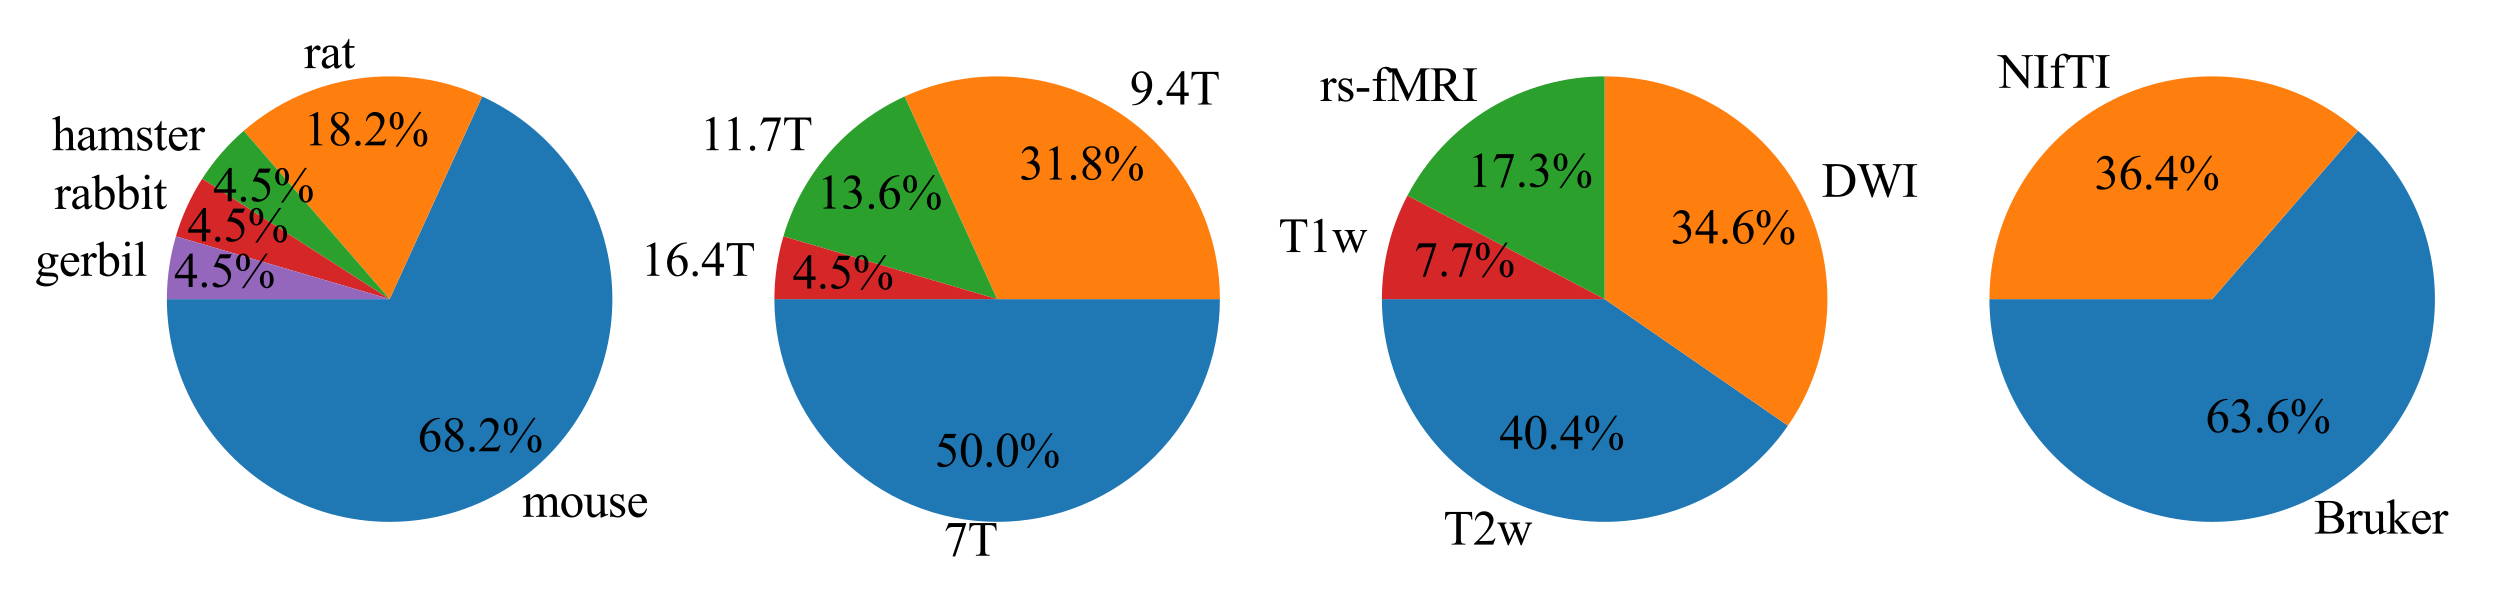 <?xml version="1.0" encoding="utf-8" standalone="no"?>
<!DOCTYPE svg PUBLIC "-//W3C//DTD SVG 1.1//EN"
  "http://www.w3.org/Graphics/SVG/1.1/DTD/svg11.dtd">
<svg xmlns:xlink="http://www.w3.org/1999/xlink" width="518.833pt" height="124.67pt" viewBox="0 0 518.833 124.67" xmlns="http://www.w3.org/2000/svg" version="1.1">
 <defs>
  <style type="text/css">*{stroke-linejoin: round; stroke-linecap: butt}</style>
 </defs>
 <g id="figure_1">
  <g id="patch_1">
   <path d="M 0 124.67 
L 518.833 124.67 
L 518.833 0 
L 0 0 
z
" style="fill: #ffffff"/>
  </g>
  <g id="axes_1">
   <g id="patch_2">
    <path d="M 34.63 62.076 
C 34.63 70.377 36.866 78.527 41.102 85.666 
C 45.337 92.804 51.419 98.672 58.704 102.651 
C 65.99 106.629 74.214 108.572 82.51 108.276 
C 90.805 107.98 98.87 105.455 105.853 100.967 
C 112.836 96.479 118.484 90.192 122.199 82.769 
C 125.915 75.346 127.563 67.058 126.971 58.778 
C 126.379 50.498 123.568 42.529 118.833 35.71 
C 114.099 28.892 107.615 23.473 100.064 20.024 
L 80.86 62.076 
z
" style="fill: #1f77b4"/>
   </g>
   <g id="patch_3">
    <path d="M 100.064 20.024 
C 92.003 16.343 83.052 15.056 74.281 16.317 
C 65.509 17.578 57.283 21.335 50.586 27.138 
L 80.86 62.076 
z
" style="fill: #ff7f0e"/>
   </g>
   <g id="patch_4">
    <path d="M 50.586 27.138 
C 48.922 28.58 47.364 30.139 45.922 31.802 
C 44.48 33.466 43.159 35.231 41.969 37.083 
L 80.86 62.076 
z
" style="fill: #2ca02c"/>
   </g>
   <g id="patch_5">
    <path d="M 41.969 37.083 
C 40.779 38.935 39.723 40.869 38.808 42.872 
C 37.893 44.874 37.123 46.94 36.503 49.052 
L 80.86 62.076 
z
" style="fill: #d62728"/>
   </g>
   <g id="patch_6">
    <path d="M 36.503 49.052 
C 35.883 51.164 35.414 53.318 35.101 55.497 
C 34.788 57.676 34.63 59.875 34.63 62.076 
L 80.86 62.076 
z
" style="fill: #9467bd"/>
   </g>
   <g id="text_1">
    <!-- mouse -->
    <g transform="translate(108.353 107.258) scale(0.1 -0.1)">
     <defs>
      <path id="TimesNewRomanPSMT-6d" d="M 1050 2338 
Q 1363 2650 1419 2697 
Q 1559 2816 1721 2881 
Q 1884 2947 2044 2947 
Q 2313 2947 2506 2790 
Q 2700 2634 2766 2338 
Q 3088 2713 3309 2830 
Q 3531 2947 3766 2947 
Q 3994 2947 4170 2830 
Q 4347 2713 4450 2447 
Q 4519 2266 4519 1878 
L 4519 647 
Q 4519 378 4559 278 
Q 4591 209 4675 161 
Q 4759 113 4950 113 
L 4950 0 
L 3538 0 
L 3538 113 
L 3597 113 
Q 3781 113 3884 184 
Q 3956 234 3988 344 
Q 4000 397 4000 647 
L 4000 1878 
Q 4000 2228 3916 2372 
Q 3794 2572 3525 2572 
Q 3359 2572 3192 2489 
Q 3025 2406 2788 2181 
L 2781 2147 
L 2788 2013 
L 2788 647 
Q 2788 353 2820 281 
Q 2853 209 2943 161 
Q 3034 113 3253 113 
L 3253 0 
L 1806 0 
L 1806 113 
Q 2044 113 2133 169 
Q 2222 225 2256 338 
Q 2272 391 2272 647 
L 2272 1878 
Q 2272 2228 2169 2381 
Q 2031 2581 1784 2581 
Q 1616 2581 1450 2491 
Q 1191 2353 1050 2181 
L 1050 647 
Q 1050 366 1089 281 
Q 1128 197 1204 155 
Q 1281 113 1516 113 
L 1516 0 
L 100 0 
L 100 113 
Q 297 113 375 155 
Q 453 197 493 289 
Q 534 381 534 647 
L 534 1741 
Q 534 2213 506 2350 
Q 484 2453 437 2492 
Q 391 2531 309 2531 
Q 222 2531 100 2484 
L 53 2597 
L 916 2947 
L 1050 2947 
L 1050 2338 
z
" transform="scale(0.016)"/>
      <path id="TimesNewRomanPSMT-6f" d="M 1600 2947 
Q 2250 2947 2644 2453 
Q 2978 2031 2978 1484 
Q 2978 1100 2793 706 
Q 2609 313 2286 112 
Q 1963 -88 1566 -88 
Q 919 -88 538 428 
Q 216 863 216 1403 
Q 216 1797 411 2186 
Q 606 2575 925 2761 
Q 1244 2947 1600 2947 
z
M 1503 2744 
Q 1338 2744 1170 2645 
Q 1003 2547 900 2300 
Q 797 2053 797 1666 
Q 797 1041 1045 587 
Q 1294 134 1700 134 
Q 2003 134 2200 384 
Q 2397 634 2397 1244 
Q 2397 2006 2069 2444 
Q 1847 2744 1503 2744 
z
" transform="scale(0.016)"/>
      <path id="TimesNewRomanPSMT-75" d="M 2709 2863 
L 2709 1128 
Q 2709 631 2732 520 
Q 2756 409 2807 365 
Q 2859 322 2928 322 
Q 3025 322 3147 375 
L 3191 266 
L 2334 -88 
L 2194 -88 
L 2194 519 
Q 1825 119 1631 15 
Q 1438 -88 1222 -88 
Q 981 -88 804 51 
Q 628 191 559 409 
Q 491 628 491 1028 
L 491 2306 
Q 491 2509 447 2587 
Q 403 2666 317 2708 
Q 231 2750 6 2747 
L 6 2863 
L 1009 2863 
L 1009 947 
Q 1009 547 1148 422 
Q 1288 297 1484 297 
Q 1619 297 1789 381 
Q 1959 466 2194 703 
L 2194 2325 
Q 2194 2569 2105 2655 
Q 2016 2741 1734 2747 
L 1734 2863 
L 2709 2863 
z
" transform="scale(0.016)"/>
      <path id="TimesNewRomanPSMT-73" d="M 2050 2947 
L 2050 1972 
L 1947 1972 
Q 1828 2431 1642 2597 
Q 1456 2763 1169 2763 
Q 950 2763 815 2647 
Q 681 2531 681 2391 
Q 681 2216 781 2091 
Q 878 1963 1175 1819 
L 1631 1597 
Q 2266 1288 2266 781 
Q 2266 391 1970 151 
Q 1675 -88 1309 -88 
Q 1047 -88 709 6 
Q 606 38 541 38 
Q 469 38 428 -44 
L 325 -44 
L 325 978 
L 428 978 
Q 516 541 762 319 
Q 1009 97 1316 97 
Q 1531 97 1667 223 
Q 1803 350 1803 528 
Q 1803 744 1651 891 
Q 1500 1038 1047 1263 
Q 594 1488 453 1669 
Q 313 1847 313 2119 
Q 313 2472 555 2709 
Q 797 2947 1181 2947 
Q 1350 2947 1591 2875 
Q 1750 2828 1803 2828 
Q 1853 2828 1881 2850 
Q 1909 2872 1947 2947 
L 2050 2947 
z
" transform="scale(0.016)"/>
      <path id="TimesNewRomanPSMT-65" d="M 681 1784 
Q 678 1147 991 784 
Q 1303 422 1725 422 
Q 2006 422 2214 576 
Q 2422 731 2563 1106 
L 2659 1044 
Q 2594 616 2278 264 
Q 1963 -88 1488 -88 
Q 972 -88 605 314 
Q 238 716 238 1394 
Q 238 2128 614 2539 
Q 991 2950 1559 2950 
Q 2041 2950 2350 2633 
Q 2659 2316 2659 1784 
L 681 1784 
z
M 681 1966 
L 2006 1966 
Q 1991 2241 1941 2353 
Q 1863 2528 1708 2628 
Q 1553 2728 1384 2728 
Q 1125 2728 920 2526 
Q 716 2325 681 1966 
z
" transform="scale(0.016)"/>
     </defs>
     <use xlink:href="#TimesNewRomanPSMT-6d"/>
     <use xlink:href="#TimesNewRomanPSMT-6f" x="77.783"/>
     <use xlink:href="#TimesNewRomanPSMT-75" x="127.783"/>
     <use xlink:href="#TimesNewRomanPSMT-73" x="177.783"/>
     <use xlink:href="#TimesNewRomanPSMT-65" x="216.699"/>
    </g>
   </g>
   <g id="text_2">
    <!-- 68.2% -->
    <g transform="translate(86.69 93.646) scale(0.1 -0.1)">
     <defs>
      <path id="TimesNewRomanPSMT-36" d="M 2869 4325 
L 2869 4209 
Q 2456 4169 2195 4045 
Q 1934 3922 1679 3669 
Q 1425 3416 1258 3105 
Q 1091 2794 978 2366 
Q 1428 2675 1881 2675 
Q 2316 2675 2634 2325 
Q 2953 1975 2953 1425 
Q 2953 894 2631 456 
Q 2244 -75 1606 -75 
Q 1172 -75 869 213 
Q 275 772 275 1663 
Q 275 2231 503 2743 
Q 731 3256 1154 3653 
Q 1578 4050 1965 4187 
Q 2353 4325 2688 4325 
L 2869 4325 
z
M 925 2138 
Q 869 1716 869 1456 
Q 869 1156 980 804 
Q 1091 453 1309 247 
Q 1469 100 1697 100 
Q 1969 100 2183 356 
Q 2397 613 2397 1088 
Q 2397 1622 2184 2012 
Q 1972 2403 1581 2403 
Q 1463 2403 1327 2353 
Q 1191 2303 925 2138 
z
" transform="scale(0.016)"/>
      <path id="TimesNewRomanPSMT-38" d="M 1228 2134 
Q 725 2547 579 2797 
Q 434 3047 434 3316 
Q 434 3728 753 4026 
Q 1072 4325 1600 4325 
Q 2113 4325 2425 4047 
Q 2738 3769 2738 3413 
Q 2738 3175 2569 2928 
Q 2400 2681 1866 2347 
Q 2416 1922 2594 1678 
Q 2831 1359 2831 1006 
Q 2831 559 2490 242 
Q 2150 -75 1597 -75 
Q 994 -75 656 303 
Q 388 606 388 966 
Q 388 1247 577 1523 
Q 766 1800 1228 2134 
z
M 1719 2469 
Q 2094 2806 2194 3001 
Q 2294 3197 2294 3444 
Q 2294 3772 2109 3958 
Q 1925 4144 1606 4144 
Q 1288 4144 1088 3959 
Q 888 3775 888 3528 
Q 888 3366 970 3203 
Q 1053 3041 1206 2894 
L 1719 2469 
z
M 1375 2016 
Q 1116 1797 991 1539 
Q 866 1281 866 981 
Q 866 578 1086 336 
Q 1306 94 1647 94 
Q 1984 94 2187 284 
Q 2391 475 2391 747 
Q 2391 972 2272 1150 
Q 2050 1481 1375 2016 
z
" transform="scale(0.016)"/>
      <path id="TimesNewRomanPSMT-2e" d="M 800 606 
Q 947 606 1047 504 
Q 1147 403 1147 259 
Q 1147 116 1045 14 
Q 944 -88 800 -88 
Q 656 -88 554 14 
Q 453 116 453 259 
Q 453 406 554 506 
Q 656 606 800 606 
z
" transform="scale(0.016)"/>
      <path id="TimesNewRomanPSMT-32" d="M 2934 816 
L 2638 0 
L 138 0 
L 138 116 
Q 1241 1122 1691 1759 
Q 2141 2397 2141 2925 
Q 2141 3328 1894 3587 
Q 1647 3847 1303 3847 
Q 991 3847 742 3664 
Q 494 3481 375 3128 
L 259 3128 
Q 338 3706 661 4015 
Q 984 4325 1469 4325 
Q 1984 4325 2329 3994 
Q 2675 3663 2675 3213 
Q 2675 2891 2525 2569 
Q 2294 2063 1775 1497 
Q 997 647 803 472 
L 1909 472 
Q 2247 472 2383 497 
Q 2519 522 2628 598 
Q 2738 675 2819 816 
L 2934 816 
z
" transform="scale(0.016)"/>
      <path id="TimesNewRomanPSMT-25" d="M 4350 4334 
L 1263 -175 
L 984 -175 
L 4072 4334 
L 4350 4334 
z
M 1138 4334 
Q 1559 4334 1792 3984 
Q 2025 3634 2025 3181 
Q 2025 2638 1762 2341 
Q 1500 2044 1131 2044 
Q 884 2044 678 2180 
Q 472 2316 348 2584 
Q 225 2853 225 3181 
Q 225 3509 350 3786 
Q 475 4063 692 4198 
Q 909 4334 1138 4334 
z
M 1128 4159 
Q 969 4159 845 3971 
Q 722 3784 722 3184 
Q 722 2750 791 2522 
Q 844 2350 956 2256 
Q 1022 2200 1119 2200 
Q 1269 2200 1375 2363 
Q 1531 2603 1531 3166 
Q 1531 3759 1378 4000 
Q 1278 4159 1128 4159 
z
M 4206 2103 
Q 4428 2103 4648 1962 
Q 4869 1822 4989 1553 
Q 5109 1284 5109 963 
Q 5109 409 4843 117 
Q 4578 -175 4216 -175 
Q 3988 -175 3773 -34 
Q 3559 106 3436 367 
Q 3313 628 3313 963 
Q 3313 1291 3436 1562 
Q 3559 1834 3773 1968 
Q 3988 2103 4206 2103 
z
M 4209 1938 
Q 4059 1938 3950 1769 
Q 3809 1550 3809 941 
Q 3809 381 3953 159 
Q 4059 0 4209 0 
Q 4353 0 4466 172 
Q 4616 400 4616 956 
Q 4616 1544 4466 1778 
Q 4363 1938 4209 1938 
z
" transform="scale(0.016)"/>
     </defs>
     <use xlink:href="#TimesNewRomanPSMT-36"/>
     <use xlink:href="#TimesNewRomanPSMT-38" x="50"/>
     <use xlink:href="#TimesNewRomanPSMT-2e" x="100"/>
     <use xlink:href="#TimesNewRomanPSMT-32" x="125"/>
     <use xlink:href="#TimesNewRomanPSMT-25" x="175"/>
    </g>
   </g>
   <g id="text_3">
    <!-- rat -->
    <g transform="translate(63.076 14.144) scale(0.1 -0.1)">
     <defs>
      <path id="TimesNewRomanPSMT-72" d="M 1038 2947 
L 1038 2303 
Q 1397 2947 1775 2947 
Q 1947 2947 2059 2842 
Q 2172 2738 2172 2600 
Q 2172 2478 2090 2393 
Q 2009 2309 1897 2309 
Q 1788 2309 1652 2417 
Q 1516 2525 1450 2525 
Q 1394 2525 1328 2463 
Q 1188 2334 1038 2041 
L 1038 669 
Q 1038 431 1097 309 
Q 1138 225 1241 169 
Q 1344 113 1538 113 
L 1538 0 
L 72 0 
L 72 113 
Q 291 113 397 181 
Q 475 231 506 341 
Q 522 394 522 644 
L 522 1753 
Q 522 2253 501 2348 
Q 481 2444 426 2487 
Q 372 2531 291 2531 
Q 194 2531 72 2484 
L 41 2597 
L 906 2947 
L 1038 2947 
z
" transform="scale(0.016)"/>
      <path id="TimesNewRomanPSMT-61" d="M 1822 413 
Q 1381 72 1269 19 
Q 1100 -59 909 -59 
Q 613 -59 420 144 
Q 228 347 228 678 
Q 228 888 322 1041 
Q 450 1253 767 1440 
Q 1084 1628 1822 1897 
L 1822 2009 
Q 1822 2438 1686 2597 
Q 1550 2756 1291 2756 
Q 1094 2756 978 2650 
Q 859 2544 859 2406 
L 866 2225 
Q 866 2081 792 2003 
Q 719 1925 600 1925 
Q 484 1925 411 2006 
Q 338 2088 338 2228 
Q 338 2497 613 2722 
Q 888 2947 1384 2947 
Q 1766 2947 2009 2819 
Q 2194 2722 2281 2516 
Q 2338 2381 2338 1966 
L 2338 994 
Q 2338 584 2353 492 
Q 2369 400 2405 369 
Q 2441 338 2488 338 
Q 2538 338 2575 359 
Q 2641 400 2828 588 
L 2828 413 
Q 2478 -56 2159 -56 
Q 2006 -56 1915 50 
Q 1825 156 1822 413 
z
M 1822 616 
L 1822 1706 
Q 1350 1519 1213 1441 
Q 966 1303 859 1153 
Q 753 1003 753 825 
Q 753 600 887 451 
Q 1022 303 1197 303 
Q 1434 303 1822 616 
z
" transform="scale(0.016)"/>
      <path id="TimesNewRomanPSMT-74" d="M 1031 3803 
L 1031 2863 
L 1700 2863 
L 1700 2644 
L 1031 2644 
L 1031 788 
Q 1031 509 1111 412 
Q 1191 316 1316 316 
Q 1419 316 1516 380 
Q 1613 444 1666 569 
L 1788 569 
Q 1678 263 1478 108 
Q 1278 -47 1066 -47 
Q 922 -47 784 33 
Q 647 113 581 261 
Q 516 409 516 719 
L 516 2644 
L 63 2644 
L 63 2747 
Q 234 2816 414 2980 
Q 594 3144 734 3369 
Q 806 3488 934 3803 
L 1031 3803 
z
" transform="scale(0.016)"/>
     </defs>
     <use xlink:href="#TimesNewRomanPSMT-72"/>
     <use xlink:href="#TimesNewRomanPSMT-61" x="33.301"/>
     <use xlink:href="#TimesNewRomanPSMT-74" x="77.686"/>
    </g>
   </g>
   <g id="text_4">
    <!-- 18.2% -->
    <g transform="translate(63.011 30.159) scale(0.1 -0.1)">
     <defs>
      <path id="TimesNewRomanPSMT-31" d="M 750 3822 
L 1781 4325 
L 1884 4325 
L 1884 747 
Q 1884 391 1914 303 
Q 1944 216 2037 169 
Q 2131 122 2419 116 
L 2419 0 
L 825 0 
L 825 116 
Q 1125 122 1212 167 
Q 1300 213 1334 289 
Q 1369 366 1369 747 
L 1369 3034 
Q 1369 3497 1338 3628 
Q 1316 3728 1258 3775 
Q 1200 3822 1119 3822 
Q 1003 3822 797 3725 
L 750 3822 
z
" transform="scale(0.016)"/>
     </defs>
     <use xlink:href="#TimesNewRomanPSMT-31"/>
     <use xlink:href="#TimesNewRomanPSMT-38" x="50"/>
     <use xlink:href="#TimesNewRomanPSMT-2e" x="100"/>
     <use xlink:href="#TimesNewRomanPSMT-32" x="125"/>
     <use xlink:href="#TimesNewRomanPSMT-25" x="175"/>
    </g>
   </g>
   <g id="text_5">
    <!-- hamster -->
    <g transform="translate(10.772 31.177) scale(0.1 -0.1)">
     <defs>
      <path id="TimesNewRomanPSMT-68" d="M 1041 4444 
L 1041 2350 
Q 1388 2731 1591 2839 
Q 1794 2947 1997 2947 
Q 2241 2947 2416 2812 
Q 2591 2678 2675 2391 
Q 2734 2191 2734 1659 
L 2734 647 
Q 2734 375 2778 275 
Q 2809 200 2884 156 
Q 2959 113 3159 113 
L 3159 0 
L 1753 0 
L 1753 113 
L 1819 113 
Q 2019 113 2097 173 
Q 2175 234 2206 353 
Q 2216 403 2216 647 
L 2216 1659 
Q 2216 2128 2167 2275 
Q 2119 2422 2012 2495 
Q 1906 2569 1756 2569 
Q 1603 2569 1437 2487 
Q 1272 2406 1041 2159 
L 1041 647 
Q 1041 353 1073 281 
Q 1106 209 1195 161 
Q 1284 113 1503 113 
L 1503 0 
L 84 0 
L 84 113 
Q 275 113 384 172 
Q 447 203 484 290 
Q 522 378 522 647 
L 522 3238 
Q 522 3728 498 3840 
Q 475 3953 426 3993 
Q 378 4034 297 4034 
Q 231 4034 84 3984 
L 41 4094 
L 897 4444 
L 1041 4444 
z
" transform="scale(0.016)"/>
     </defs>
     <use xlink:href="#TimesNewRomanPSMT-68"/>
     <use xlink:href="#TimesNewRomanPSMT-61" x="50"/>
     <use xlink:href="#TimesNewRomanPSMT-6d" x="94.385"/>
     <use xlink:href="#TimesNewRomanPSMT-73" x="172.168"/>
     <use xlink:href="#TimesNewRomanPSMT-74" x="211.084"/>
     <use xlink:href="#TimesNewRomanPSMT-65" x="238.867"/>
     <use xlink:href="#TimesNewRomanPSMT-72" x="283.252"/>
    </g>
   </g>
   <g id="text_6">
    <!-- 4.5% -->
    <g transform="translate(44.241 41.773) scale(0.1 -0.1)">
     <defs>
      <path id="TimesNewRomanPSMT-34" d="M 2978 1563 
L 2978 1119 
L 2409 1119 
L 2409 0 
L 1894 0 
L 1894 1119 
L 100 1119 
L 100 1519 
L 2066 4325 
L 2409 4325 
L 2409 1563 
L 2978 1563 
z
M 1894 1563 
L 1894 3666 
L 406 1563 
L 1894 1563 
z
" transform="scale(0.016)"/>
      <path id="TimesNewRomanPSMT-35" d="M 2778 4238 
L 2534 3706 
L 1259 3706 
L 981 3138 
Q 1809 3016 2294 2522 
Q 2709 2097 2709 1522 
Q 2709 1188 2573 903 
Q 2438 619 2231 419 
Q 2025 219 1772 97 
Q 1413 -75 1034 -75 
Q 653 -75 479 54 
Q 306 184 306 341 
Q 306 428 378 495 
Q 450 563 559 563 
Q 641 563 702 538 
Q 763 513 909 409 
Q 1144 247 1384 247 
Q 1750 247 2026 523 
Q 2303 800 2303 1197 
Q 2303 1581 2056 1914 
Q 1809 2247 1375 2428 
Q 1034 2569 447 2591 
L 1259 4238 
L 2778 4238 
z
" transform="scale(0.016)"/>
     </defs>
     <use xlink:href="#TimesNewRomanPSMT-34"/>
     <use xlink:href="#TimesNewRomanPSMT-2e" x="50"/>
     <use xlink:href="#TimesNewRomanPSMT-35" x="75"/>
     <use xlink:href="#TimesNewRomanPSMT-25" x="125"/>
    </g>
   </g>
   <g id="text_7">
    <!-- rabbit -->
    <g transform="translate(11.278 43.354) scale(0.1 -0.1)">
     <defs>
      <path id="TimesNewRomanPSMT-62" d="M 984 2369 
Q 1400 2947 1881 2947 
Q 2322 2947 2650 2570 
Q 2978 2194 2978 1541 
Q 2978 778 2472 313 
Q 2038 -88 1503 -88 
Q 1253 -88 995 3 
Q 738 94 469 275 
L 469 3241 
Q 469 3728 445 3840 
Q 422 3953 372 3993 
Q 322 4034 247 4034 
Q 159 4034 28 3984 
L -16 4094 
L 844 4444 
L 984 4444 
L 984 2369 
z
M 984 2169 
L 984 456 
Q 1144 300 1314 220 
Q 1484 141 1663 141 
Q 1947 141 2192 453 
Q 2438 766 2438 1363 
Q 2438 1913 2192 2208 
Q 1947 2503 1634 2503 
Q 1469 2503 1303 2419 
Q 1178 2356 984 2169 
z
" transform="scale(0.016)"/>
      <path id="TimesNewRomanPSMT-69" d="M 928 4444 
Q 1059 4444 1151 4351 
Q 1244 4259 1244 4128 
Q 1244 3997 1151 3903 
Q 1059 3809 928 3809 
Q 797 3809 703 3903 
Q 609 3997 609 4128 
Q 609 4259 701 4351 
Q 794 4444 928 4444 
z
M 1188 2947 
L 1188 647 
Q 1188 378 1227 289 
Q 1266 200 1342 156 
Q 1419 113 1622 113 
L 1622 0 
L 231 0 
L 231 113 
Q 441 113 512 153 
Q 584 194 626 287 
Q 669 381 669 647 
L 669 1750 
Q 669 2216 641 2353 
Q 619 2453 572 2492 
Q 525 2531 444 2531 
Q 356 2531 231 2484 
L 188 2597 
L 1050 2947 
L 1188 2947 
z
" transform="scale(0.016)"/>
     </defs>
     <use xlink:href="#TimesNewRomanPSMT-72"/>
     <use xlink:href="#TimesNewRomanPSMT-61" x="33.301"/>
     <use xlink:href="#TimesNewRomanPSMT-62" x="77.686"/>
     <use xlink:href="#TimesNewRomanPSMT-62" x="127.686"/>
     <use xlink:href="#TimesNewRomanPSMT-69" x="177.686"/>
     <use xlink:href="#TimesNewRomanPSMT-74" x="205.469"/>
    </g>
   </g>
   <g id="text_8">
    <!-- 4.5% -->
    <g transform="translate(38.906 50.075) scale(0.1 -0.1)">
     <use xlink:href="#TimesNewRomanPSMT-34"/>
     <use xlink:href="#TimesNewRomanPSMT-2e" x="50"/>
     <use xlink:href="#TimesNewRomanPSMT-35" x="75"/>
     <use xlink:href="#TimesNewRomanPSMT-25" x="125"/>
    </g>
   </g>
   <g id="text_9">
    <!-- gerbil -->
    <g transform="translate(7.2 57.232) scale(0.1 -0.1)">
     <defs>
      <path id="TimesNewRomanPSMT-67" d="M 966 1044 
Q 703 1172 562 1401 
Q 422 1631 422 1909 
Q 422 2334 742 2640 
Q 1063 2947 1563 2947 
Q 1972 2947 2272 2747 
L 2878 2747 
Q 3013 2747 3034 2739 
Q 3056 2731 3066 2713 
Q 3084 2684 3084 2613 
Q 3084 2531 3069 2500 
Q 3059 2484 3036 2475 
Q 3013 2466 2878 2466 
L 2506 2466 
Q 2681 2241 2681 1891 
Q 2681 1491 2375 1206 
Q 2069 922 1553 922 
Q 1341 922 1119 984 
Q 981 866 932 777 
Q 884 688 884 625 
Q 884 572 936 522 
Q 988 472 1138 450 
Q 1225 438 1575 428 
Q 2219 413 2409 384 
Q 2700 344 2873 169 
Q 3047 -6 3047 -263 
Q 3047 -616 2716 -925 
Q 2228 -1381 1444 -1381 
Q 841 -1381 425 -1109 
Q 191 -953 191 -784 
Q 191 -709 225 -634 
Q 278 -519 444 -313 
Q 466 -284 763 25 
Q 600 122 533 198 
Q 466 275 466 372 
Q 466 481 555 628 
Q 644 775 966 1044 
z
M 1509 2797 
Q 1278 2797 1122 2612 
Q 966 2428 966 2047 
Q 966 1553 1178 1281 
Q 1341 1075 1591 1075 
Q 1828 1075 1981 1253 
Q 2134 1431 2134 1813 
Q 2134 2309 1919 2591 
Q 1759 2797 1509 2797 
z
M 934 0 
Q 788 -159 713 -296 
Q 638 -434 638 -550 
Q 638 -700 819 -813 
Q 1131 -1006 1722 -1006 
Q 2284 -1006 2551 -807 
Q 2819 -609 2819 -384 
Q 2819 -222 2659 -153 
Q 2497 -84 2016 -72 
Q 1313 -53 934 0 
z
" transform="scale(0.016)"/>
      <path id="TimesNewRomanPSMT-6c" d="M 1184 4444 
L 1184 647 
Q 1184 378 1223 290 
Q 1263 203 1344 158 
Q 1425 113 1647 113 
L 1647 0 
L 244 0 
L 244 113 
Q 441 113 512 153 
Q 584 194 625 287 
Q 666 381 666 647 
L 666 3247 
Q 666 3731 644 3842 
Q 622 3953 573 3993 
Q 525 4034 450 4034 
Q 369 4034 244 3984 
L 191 4094 
L 1044 4444 
L 1184 4444 
z
" transform="scale(0.016)"/>
     </defs>
     <use xlink:href="#TimesNewRomanPSMT-67"/>
     <use xlink:href="#TimesNewRomanPSMT-65" x="50"/>
     <use xlink:href="#TimesNewRomanPSMT-72" x="94.385"/>
     <use xlink:href="#TimesNewRomanPSMT-62" x="127.686"/>
     <use xlink:href="#TimesNewRomanPSMT-69" x="177.686"/>
     <use xlink:href="#TimesNewRomanPSMT-6c" x="205.469"/>
    </g>
   </g>
   <g id="text_10">
    <!-- 4.5% -->
    <g transform="translate(36.126 59.544) scale(0.1 -0.1)">
     <use xlink:href="#TimesNewRomanPSMT-34"/>
     <use xlink:href="#TimesNewRomanPSMT-2e" x="50"/>
     <use xlink:href="#TimesNewRomanPSMT-35" x="75"/>
     <use xlink:href="#TimesNewRomanPSMT-25" x="125"/>
    </g>
   </g>
  </g>
  <g id="axes_2">
   <g id="patch_7">
    <path d="M 160.71 62.076 
C 160.71 74.332 165.584 86.099 174.251 94.765 
C 182.917 103.432 194.684 108.305 206.94 108.305 
C 219.196 108.305 230.963 103.432 239.629 94.765 
C 248.295 86.099 253.169 74.332 253.169 62.076 
L 206.94 62.076 
z
" style="fill: #1f77b4"/>
   </g>
   <g id="patch_8">
    <path d="M 253.169 62.076 
C 253.169 54.334 251.225 46.715 247.514 39.921 
C 243.804 33.126 238.446 27.371 231.933 23.185 
C 225.421 19 217.96 16.517 210.238 15.965 
C 202.516 15.412 194.777 16.808 187.735 20.024 
L 206.94 62.076 
z
" style="fill: #ff7f0e"/>
   </g>
   <g id="patch_9">
    <path d="M 187.735 20.024 
C 181.708 22.777 176.342 26.794 172.002 31.802 
C 167.662 36.81 164.45 42.694 162.583 49.052 
L 206.94 62.076 
z
" style="fill: #2ca02c"/>
   </g>
   <g id="patch_10">
    <path d="M 162.583 49.052 
C 161.963 51.164 161.494 53.318 161.181 55.497 
C 160.868 57.676 160.71 59.875 160.71 62.076 
L 206.94 62.076 
z
" style="fill: #d62728"/>
   </g>
   <g id="text_11">
    <!-- 7T -->
    <g transform="translate(195.832 115.331) scale(0.1 -0.1)">
     <defs>
      <path id="TimesNewRomanPSMT-37" d="M 644 4238 
L 2916 4238 
L 2916 4119 
L 1503 -88 
L 1153 -88 
L 2419 3728 
L 1253 3728 
Q 900 3728 750 3644 
Q 488 3500 328 3200 
L 238 3234 
L 644 4238 
z
" transform="scale(0.016)"/>
      <path id="TimesNewRomanPSMT-54" d="M 3703 4238 
L 3750 3244 
L 3631 3244 
Q 3597 3506 3538 3619 
Q 3441 3800 3280 3886 
Q 3119 3972 2856 3972 
L 2259 3972 
L 2259 734 
Q 2259 344 2344 247 
Q 2463 116 2709 116 
L 2856 116 
L 2856 0 
L 1059 0 
L 1059 116 
L 1209 116 
Q 1478 116 1591 278 
Q 1659 378 1659 734 
L 1659 3972 
L 1150 3972 
Q 853 3972 728 3928 
Q 566 3869 450 3700 
Q 334 3531 313 3244 
L 194 3244 
L 244 4238 
L 3703 4238 
z
" transform="scale(0.016)"/>
     </defs>
     <use xlink:href="#TimesNewRomanPSMT-37"/>
     <use xlink:href="#TimesNewRomanPSMT-54" x="50"/>
    </g>
   </g>
   <g id="text_12">
    <!-- 50.0% -->
    <g transform="translate(194.025 96.839) scale(0.1 -0.1)">
     <defs>
      <path id="TimesNewRomanPSMT-30" d="M 231 2094 
Q 231 2819 450 3342 
Q 669 3866 1031 4122 
Q 1313 4325 1613 4325 
Q 2100 4325 2488 3828 
Q 2972 3213 2972 2159 
Q 2972 1422 2759 906 
Q 2547 391 2217 158 
Q 1888 -75 1581 -75 
Q 975 -75 572 641 
Q 231 1244 231 2094 
z
M 844 2016 
Q 844 1141 1059 588 
Q 1238 122 1591 122 
Q 1759 122 1940 273 
Q 2122 425 2216 781 
Q 2359 1319 2359 2297 
Q 2359 3022 2209 3506 
Q 2097 3866 1919 4016 
Q 1791 4119 1609 4119 
Q 1397 4119 1231 3928 
Q 1006 3669 925 3112 
Q 844 2556 844 2016 
z
" transform="scale(0.016)"/>
     </defs>
     <use xlink:href="#TimesNewRomanPSMT-35"/>
     <use xlink:href="#TimesNewRomanPSMT-30" x="50"/>
     <use xlink:href="#TimesNewRomanPSMT-2e" x="100"/>
     <use xlink:href="#TimesNewRomanPSMT-30" x="125"/>
     <use xlink:href="#TimesNewRomanPSMT-25" x="175"/>
    </g>
   </g>
   <g id="text_13">
    <!-- 9.4T -->
    <g transform="translate(234.433 21.699) scale(0.1 -0.1)">
     <defs>
      <path id="TimesNewRomanPSMT-39" d="M 338 -88 
L 338 28 
Q 744 34 1094 217 
Q 1444 400 1770 856 
Q 2097 1313 2225 1859 
Q 1734 1544 1338 1544 
Q 891 1544 572 1889 
Q 253 2234 253 2806 
Q 253 3363 572 3797 
Q 956 4325 1575 4325 
Q 2097 4325 2469 3894 
Q 2925 3359 2925 2575 
Q 2925 1869 2578 1258 
Q 2231 647 1613 244 
Q 1109 -88 516 -88 
L 338 -88 
z
M 2275 2091 
Q 2331 2497 2331 2741 
Q 2331 3044 2228 3395 
Q 2125 3747 1936 3934 
Q 1747 4122 1506 4122 
Q 1228 4122 1018 3872 
Q 809 3622 809 3128 
Q 809 2469 1088 2097 
Q 1291 1828 1588 1828 
Q 1731 1828 1928 1897 
Q 2125 1966 2275 2091 
z
" transform="scale(0.016)"/>
     </defs>
     <use xlink:href="#TimesNewRomanPSMT-39"/>
     <use xlink:href="#TimesNewRomanPSMT-2e" x="50"/>
     <use xlink:href="#TimesNewRomanPSMT-34" x="75"/>
     <use xlink:href="#TimesNewRomanPSMT-54" x="125"/>
    </g>
   </g>
   <g id="text_14">
    <!-- 31.8% -->
    <g transform="translate(211.52 37.255) scale(0.1 -0.1)">
     <defs>
      <path id="TimesNewRomanPSMT-33" d="M 325 3431 
Q 506 3859 782 4092 
Q 1059 4325 1472 4325 
Q 1981 4325 2253 3994 
Q 2459 3747 2459 3466 
Q 2459 3003 1878 2509 
Q 2269 2356 2469 2072 
Q 2669 1788 2669 1403 
Q 2669 853 2319 450 
Q 1863 -75 997 -75 
Q 569 -75 414 31 
Q 259 138 259 259 
Q 259 350 332 419 
Q 406 488 509 488 
Q 588 488 669 463 
Q 722 447 909 348 
Q 1097 250 1169 231 
Q 1284 197 1416 197 
Q 1734 197 1970 444 
Q 2206 691 2206 1028 
Q 2206 1275 2097 1509 
Q 2016 1684 1919 1775 
Q 1784 1900 1550 2001 
Q 1316 2103 1072 2103 
L 972 2103 
L 972 2197 
Q 1219 2228 1467 2375 
Q 1716 2522 1828 2728 
Q 1941 2934 1941 3181 
Q 1941 3503 1739 3701 
Q 1538 3900 1238 3900 
Q 753 3900 428 3381 
L 325 3431 
z
" transform="scale(0.016)"/>
     </defs>
     <use xlink:href="#TimesNewRomanPSMT-33"/>
     <use xlink:href="#TimesNewRomanPSMT-31" x="50"/>
     <use xlink:href="#TimesNewRomanPSMT-2e" x="100"/>
     <use xlink:href="#TimesNewRomanPSMT-38" x="125"/>
     <use xlink:href="#TimesNewRomanPSMT-25" x="175"/>
    </g>
   </g>
   <g id="text_15">
    <!-- 11.7T -->
    <g transform="translate(145.275 31.177) scale(0.1 -0.1)">
     <use xlink:href="#TimesNewRomanPSMT-31"/>
     <use xlink:href="#TimesNewRomanPSMT-31" x="46.25"/>
     <use xlink:href="#TimesNewRomanPSMT-2e" x="96.25"/>
     <use xlink:href="#TimesNewRomanPSMT-37" x="121.25"/>
     <use xlink:href="#TimesNewRomanPSMT-54" x="171.25"/>
    </g>
   </g>
   <g id="text_16">
    <!-- 13.6% -->
    <g transform="translate(169.568 43.287) scale(0.1 -0.1)">
     <use xlink:href="#TimesNewRomanPSMT-31"/>
     <use xlink:href="#TimesNewRomanPSMT-33" x="50"/>
     <use xlink:href="#TimesNewRomanPSMT-2e" x="100"/>
     <use xlink:href="#TimesNewRomanPSMT-36" x="125"/>
     <use xlink:href="#TimesNewRomanPSMT-25" x="175"/>
    </g>
   </g>
   <g id="text_17">
    <!-- 16.4T -->
    <g transform="translate(132.997 57.241) scale(0.1 -0.1)">
     <use xlink:href="#TimesNewRomanPSMT-31"/>
     <use xlink:href="#TimesNewRomanPSMT-36" x="50"/>
     <use xlink:href="#TimesNewRomanPSMT-2e" x="100"/>
     <use xlink:href="#TimesNewRomanPSMT-34" x="125"/>
     <use xlink:href="#TimesNewRomanPSMT-54" x="175"/>
    </g>
   </g>
   <g id="text_18">
    <!-- 4.5% -->
    <g transform="translate(164.494 59.873) scale(0.1 -0.1)">
     <use xlink:href="#TimesNewRomanPSMT-34"/>
     <use xlink:href="#TimesNewRomanPSMT-2e" x="50"/>
     <use xlink:href="#TimesNewRomanPSMT-35" x="75"/>
     <use xlink:href="#TimesNewRomanPSMT-25" x="125"/>
    </g>
   </g>
  </g>
  <g id="axes_3">
   <g id="patch_11">
    <path d="M 286.791 62.076 
C 286.791 71.933 289.943 81.536 295.784 89.475 
C 301.626 97.413 309.856 103.28 319.267 106.212 
C 328.677 109.145 338.783 108.992 348.1 105.777 
C 357.417 102.561 365.467 96.449 371.066 88.337 
L 333.02 62.076 
z
" style="fill: #1f77b4"/>
   </g>
   <g id="patch_12">
    <path d="M 371.066 88.337 
C 375.855 81.4 378.656 73.282 379.165 64.867 
C 379.674 56.453 377.872 48.057 373.954 40.592 
C 370.036 33.128 364.15 26.875 356.936 22.514 
C 349.722 18.153 341.45 15.847 333.02 15.847 
L 333.02 62.076 
z
" style="fill: #ff7f0e"/>
   </g>
   <g id="patch_13">
    <path d="M 333.02 15.847 
C 324.59 15.847 316.318 18.153 309.104 22.514 
C 301.889 26.875 296.004 33.128 292.086 40.592 
L 333.02 62.076 
z
" style="fill: #2ca02c"/>
   </g>
   <g id="patch_14">
    <path d="M 292.086 40.592 
C 290.353 43.894 289.026 47.393 288.134 51.013 
C 287.242 54.633 286.791 58.348 286.791 62.076 
L 333.02 62.076 
z
" style="fill: #d62728"/>
   </g>
   <g id="text_19">
    <!-- T2w -->
    <g transform="translate(299.562 113.028) scale(0.1 -0.1)">
     <defs>
      <path id="TimesNewRomanPSMT-77" d="M 41 2863 
L 1241 2863 
L 1241 2747 
Q 1075 2734 1023 2687 
Q 972 2641 972 2553 
Q 972 2456 1025 2319 
L 1638 672 
L 2253 2013 
L 2091 2434 
Q 2016 2622 1894 2694 
Q 1825 2738 1638 2747 
L 1638 2863 
L 3000 2863 
L 3000 2747 
Q 2775 2738 2681 2666 
Q 2619 2616 2619 2506 
Q 2619 2444 2644 2378 
L 3294 734 
L 3897 2319 
Q 3959 2488 3959 2588 
Q 3959 2647 3898 2694 
Q 3838 2741 3659 2747 
L 3659 2863 
L 4563 2863 
L 4563 2747 
Q 4291 2706 4163 2378 
L 3206 -88 
L 3078 -88 
L 2363 1741 
L 1528 -88 
L 1413 -88 
L 494 2319 
Q 403 2547 315 2626 
Q 228 2706 41 2747 
L 41 2863 
z
" transform="scale(0.016)"/>
     </defs>
     <use xlink:href="#TimesNewRomanPSMT-54"/>
     <use xlink:href="#TimesNewRomanPSMT-32" x="61.084"/>
     <use xlink:href="#TimesNewRomanPSMT-77" x="111.084"/>
    </g>
   </g>
   <g id="text_20">
    <!-- 40.4% -->
    <g transform="translate(311.165 93.167) scale(0.1 -0.1)">
     <use xlink:href="#TimesNewRomanPSMT-34"/>
     <use xlink:href="#TimesNewRomanPSMT-30" x="50"/>
     <use xlink:href="#TimesNewRomanPSMT-2e" x="100"/>
     <use xlink:href="#TimesNewRomanPSMT-34" x="125"/>
     <use xlink:href="#TimesNewRomanPSMT-25" x="175"/>
    </g>
   </g>
   <g id="text_21">
    <!-- DWI -->
    <g transform="translate(378.047 40.846) scale(0.1 -0.1)">
     <defs>
      <path id="TimesNewRomanPSMT-44" d="M 109 0 
L 109 116 
L 269 116 
Q 538 116 650 288 
Q 719 391 719 750 
L 719 3488 
Q 719 3884 631 3984 
Q 509 4122 269 4122 
L 109 4122 
L 109 4238 
L 1834 4238 
Q 2784 4238 3279 4022 
Q 3775 3806 4076 3303 
Q 4378 2800 4378 2141 
Q 4378 1256 3841 663 
Q 3238 0 2003 0 
L 109 0 
z
M 1319 306 
Q 1716 219 1984 219 
Q 2709 219 3187 728 
Q 3666 1238 3666 2109 
Q 3666 2988 3187 3494 
Q 2709 4000 1959 4000 
Q 1678 4000 1319 3909 
L 1319 306 
z
" transform="scale(0.016)"/>
      <path id="TimesNewRomanPSMT-57" d="M 5991 4238 
L 5991 4122 
Q 5825 4122 5722 4062 
Q 5619 4003 5525 3841 
Q 5463 3731 5328 3319 
L 4147 -97 
L 4022 -97 
L 3056 2613 
L 2097 -97 
L 1984 -97 
L 725 3422 
Q 584 3816 547 3888 
Q 484 4006 376 4064 
Q 269 4122 84 4122 
L 84 4238 
L 1653 4238 
L 1653 4122 
L 1578 4122 
Q 1413 4122 1325 4047 
Q 1238 3972 1238 3866 
Q 1238 3756 1375 3363 
L 2209 984 
L 2913 3006 
L 2788 3363 
L 2688 3647 
Q 2622 3803 2541 3922 
Q 2500 3981 2441 4022 
Q 2363 4078 2284 4103 
Q 2225 4122 2097 4122 
L 2097 4238 
L 3747 4238 
L 3747 4122 
L 3634 4122 
Q 3459 4122 3378 4047 
Q 3297 3972 3297 3844 
Q 3297 3684 3438 3288 
L 4250 984 
L 5056 3319 
Q 5194 3706 5194 3856 
Q 5194 3928 5148 3990 
Q 5103 4053 5034 4078 
Q 4916 4122 4725 4122 
L 4725 4238 
L 5991 4238 
z
" transform="scale(0.016)"/>
      <path id="TimesNewRomanPSMT-49" d="M 1975 116 
L 1975 0 
L 159 0 
L 159 116 
L 309 116 
Q 572 116 691 269 
Q 766 369 766 750 
L 766 3488 
Q 766 3809 725 3913 
Q 694 3991 597 4047 
Q 459 4122 309 4122 
L 159 4122 
L 159 4238 
L 1975 4238 
L 1975 4122 
L 1822 4122 
Q 1563 4122 1444 3969 
Q 1366 3869 1366 3488 
L 1366 750 
Q 1366 428 1406 325 
Q 1438 247 1538 191 
Q 1672 116 1822 116 
L 1975 116 
z
" transform="scale(0.016)"/>
     </defs>
     <use xlink:href="#TimesNewRomanPSMT-44"/>
     <use xlink:href="#TimesNewRomanPSMT-57" x="72.217"/>
     <use xlink:href="#TimesNewRomanPSMT-49" x="166.602"/>
    </g>
   </g>
   <g id="text_22">
    <!-- 34.6% -->
    <g transform="translate(346.712 50.514) scale(0.1 -0.1)">
     <use xlink:href="#TimesNewRomanPSMT-33"/>
     <use xlink:href="#TimesNewRomanPSMT-34" x="50"/>
     <use xlink:href="#TimesNewRomanPSMT-2e" x="100"/>
     <use xlink:href="#TimesNewRomanPSMT-36" x="125"/>
     <use xlink:href="#TimesNewRomanPSMT-25" x="175"/>
    </g>
   </g>
   <g id="text_23">
    <!-- rs-fMRI -->
    <g transform="translate(273.939 20.96) scale(0.1 -0.1)">
     <defs>
      <path id="TimesNewRomanPSMT-2d" d="M 259 1672 
L 1875 1672 
L 1875 1200 
L 259 1200 
L 259 1672 
z
" transform="scale(0.016)"/>
      <path id="TimesNewRomanPSMT-66" d="M 1319 2638 
L 1319 756 
Q 1319 356 1406 250 
Q 1522 113 1716 113 
L 1975 113 
L 1975 0 
L 266 0 
L 266 113 
L 394 113 
Q 519 113 622 175 
Q 725 238 764 344 
Q 803 450 803 756 
L 803 2638 
L 247 2638 
L 247 2863 
L 803 2863 
L 803 3050 
Q 803 3478 940 3775 
Q 1078 4072 1361 4255 
Q 1644 4438 1997 4438 
Q 2325 4438 2600 4225 
Q 2781 4084 2781 3909 
Q 2781 3816 2700 3733 
Q 2619 3650 2525 3650 
Q 2453 3650 2373 3701 
Q 2294 3753 2178 3923 
Q 2063 4094 1966 4153 
Q 1869 4213 1750 4213 
Q 1606 4213 1506 4136 
Q 1406 4059 1362 3898 
Q 1319 3738 1319 3069 
L 1319 2863 
L 2056 2863 
L 2056 2638 
L 1319 2638 
z
" transform="scale(0.016)"/>
      <path id="TimesNewRomanPSMT-4d" d="M 2619 0 
L 981 3566 
L 981 734 
Q 981 344 1066 247 
Q 1181 116 1431 116 
L 1581 116 
L 1581 0 
L 106 0 
L 106 116 
L 256 116 
Q 525 116 638 278 
Q 706 378 706 734 
L 706 3503 
Q 706 3784 644 3909 
Q 600 4000 483 4061 
Q 366 4122 106 4122 
L 106 4238 
L 1306 4238 
L 2844 922 
L 4356 4238 
L 5556 4238 
L 5556 4122 
L 5409 4122 
Q 5138 4122 5025 3959 
Q 4956 3859 4956 3503 
L 4956 734 
Q 4956 344 5044 247 
Q 5159 116 5409 116 
L 5556 116 
L 5556 0 
L 3756 0 
L 3756 116 
L 3906 116 
Q 4178 116 4288 278 
Q 4356 378 4356 734 
L 4356 3566 
L 2722 0 
L 2619 0 
z
" transform="scale(0.016)"/>
      <path id="TimesNewRomanPSMT-52" d="M 4325 0 
L 3194 0 
L 1759 1981 
Q 1600 1975 1500 1975 
Q 1459 1975 1412 1976 
Q 1366 1978 1316 1981 
L 1316 750 
Q 1316 350 1403 253 
Q 1522 116 1759 116 
L 1925 116 
L 1925 0 
L 109 0 
L 109 116 
L 269 116 
Q 538 116 653 291 
Q 719 388 719 750 
L 719 3488 
Q 719 3888 631 3984 
Q 509 4122 269 4122 
L 109 4122 
L 109 4238 
L 1653 4238 
Q 2328 4238 2648 4139 
Q 2969 4041 3192 3777 
Q 3416 3513 3416 3147 
Q 3416 2756 3161 2468 
Q 2906 2181 2372 2063 
L 3247 847 
Q 3547 428 3762 290 
Q 3978 153 4325 116 
L 4325 0 
z
M 1316 2178 
Q 1375 2178 1419 2176 
Q 1463 2175 1491 2175 
Q 2097 2175 2405 2437 
Q 2713 2700 2713 3106 
Q 2713 3503 2464 3751 
Q 2216 4000 1806 4000 
Q 1625 4000 1316 3941 
L 1316 2178 
z
" transform="scale(0.016)"/>
     </defs>
     <use xlink:href="#TimesNewRomanPSMT-72"/>
     <use xlink:href="#TimesNewRomanPSMT-73" x="33.301"/>
     <use xlink:href="#TimesNewRomanPSMT-2d" x="72.217"/>
     <use xlink:href="#TimesNewRomanPSMT-66" x="105.518"/>
     <use xlink:href="#TimesNewRomanPSMT-4d" x="138.818"/>
     <use xlink:href="#TimesNewRomanPSMT-52" x="227.734"/>
     <use xlink:href="#TimesNewRomanPSMT-49" x="294.434"/>
    </g>
   </g>
   <g id="text_24">
    <!-- 17.3% -->
    <g transform="translate(304.56 38.763) scale(0.1 -0.1)">
     <use xlink:href="#TimesNewRomanPSMT-31"/>
     <use xlink:href="#TimesNewRomanPSMT-37" x="50"/>
     <use xlink:href="#TimesNewRomanPSMT-2e" x="100"/>
     <use xlink:href="#TimesNewRomanPSMT-33" x="125"/>
     <use xlink:href="#TimesNewRomanPSMT-25" x="175"/>
    </g>
   </g>
   <g id="text_25">
    <!-- T1w -->
    <g transform="translate(265.316 52.309) scale(0.1 -0.1)">
     <use xlink:href="#TimesNewRomanPSMT-54"/>
     <use xlink:href="#TimesNewRomanPSMT-31" x="61.084"/>
     <use xlink:href="#TimesNewRomanPSMT-77" x="111.084"/>
    </g>
   </g>
   <g id="text_26">
    <!-- 7.7% -->
    <g transform="translate(293.429 57.287) scale(0.1 -0.1)">
     <use xlink:href="#TimesNewRomanPSMT-37"/>
     <use xlink:href="#TimesNewRomanPSMT-2e" x="50"/>
     <use xlink:href="#TimesNewRomanPSMT-37" x="75"/>
     <use xlink:href="#TimesNewRomanPSMT-25" x="125"/>
    </g>
   </g>
  </g>
  <g id="axes_4">
   <g id="patch_15">
    <path d="M 412.871 62.076 
C 412.871 69.818 414.815 77.437 418.525 84.231 
C 422.236 91.026 427.594 96.781 434.107 100.967 
C 440.619 105.152 448.08 107.635 455.802 108.188 
C 463.524 108.74 471.262 107.344 478.304 104.128 
C 485.346 100.912 491.469 95.978 496.109 89.78 
C 500.748 83.583 503.757 76.318 504.859 68.655 
C 505.961 60.992 505.12 53.174 502.415 45.921 
C 499.709 38.667 495.225 32.208 489.374 27.138 
L 459.1 62.076 
z
" style="fill: #1f77b4"/>
   </g>
   <g id="patch_16">
    <path d="M 489.374 27.138 
C 482.677 21.335 474.45 17.578 465.679 16.317 
C 456.908 15.056 447.956 16.343 439.896 20.024 
C 431.835 23.706 425 29.628 420.209 37.083 
C 415.419 44.537 412.871 53.215 412.871 62.076 
L 459.1 62.076 
z
" style="fill: #ff7f0e"/>
   </g>
   <g id="text_27">
    <!-- Bruker -->
    <g transform="translate(480.225 110.735) scale(0.1 -0.1)">
     <defs>
      <path id="TimesNewRomanPSMT-42" d="M 2956 2163 
Q 3397 2069 3616 1863 
Q 3919 1575 3919 1159 
Q 3919 844 3719 555 
Q 3519 266 3170 133 
Q 2822 0 2106 0 
L 106 0 
L 106 116 
L 266 116 
Q 531 116 647 284 
Q 719 394 719 750 
L 719 3488 
Q 719 3881 628 3984 
Q 506 4122 266 4122 
L 106 4122 
L 106 4238 
L 1938 4238 
Q 2450 4238 2759 4163 
Q 3228 4050 3475 3764 
Q 3722 3478 3722 3106 
Q 3722 2788 3528 2536 
Q 3334 2284 2956 2163 
z
M 1319 2331 
Q 1434 2309 1582 2298 
Q 1731 2288 1909 2288 
Q 2366 2288 2595 2386 
Q 2825 2484 2947 2687 
Q 3069 2891 3069 3131 
Q 3069 3503 2766 3765 
Q 2463 4028 1881 4028 
Q 1569 4028 1319 3959 
L 1319 2331 
z
M 1319 306 
Q 1681 222 2034 222 
Q 2600 222 2897 476 
Q 3194 731 3194 1106 
Q 3194 1353 3059 1581 
Q 2925 1809 2622 1940 
Q 2319 2072 1872 2072 
Q 1678 2072 1540 2065 
Q 1403 2059 1319 2044 
L 1319 306 
z
" transform="scale(0.016)"/>
      <path id="TimesNewRomanPSMT-6b" d="M 1047 4444 
L 1047 1597 
L 1775 2259 
Q 2006 2472 2044 2528 
Q 2069 2566 2069 2603 
Q 2069 2666 2017 2711 
Q 1966 2756 1847 2763 
L 1847 2863 
L 3091 2863 
L 3091 2763 
Q 2834 2756 2664 2684 
Q 2494 2613 2291 2428 
L 1556 1750 
L 2291 822 
Q 2597 438 2703 334 
Q 2853 188 2966 144 
Q 3044 113 3238 113 
L 3238 0 
L 1847 0 
L 1847 113 
Q 1966 116 2008 148 
Q 2050 181 2050 241 
Q 2050 313 1925 472 
L 1047 1594 
L 1047 644 
Q 1047 366 1086 278 
Q 1125 191 1197 153 
Q 1269 116 1509 113 
L 1509 0 
L 53 0 
L 53 113 
Q 272 113 381 166 
Q 447 200 481 272 
Q 528 375 528 628 
L 528 3234 
Q 528 3731 506 3842 
Q 484 3953 434 3995 
Q 384 4038 303 4038 
Q 238 4038 106 3984 
L 53 4094 
L 903 4444 
L 1047 4444 
z
" transform="scale(0.016)"/>
     </defs>
     <use xlink:href="#TimesNewRomanPSMT-42"/>
     <use xlink:href="#TimesNewRomanPSMT-72" x="66.699"/>
     <use xlink:href="#TimesNewRomanPSMT-75" x="100"/>
     <use xlink:href="#TimesNewRomanPSMT-6b" x="150"/>
     <use xlink:href="#TimesNewRomanPSMT-65" x="200"/>
     <use xlink:href="#TimesNewRomanPSMT-72" x="244.385"/>
    </g>
   </g>
   <g id="text_28">
    <!-- 63.6% -->
    <g transform="translate(457.708 89.709) scale(0.1 -0.1)">
     <use xlink:href="#TimesNewRomanPSMT-36"/>
     <use xlink:href="#TimesNewRomanPSMT-33" x="50"/>
     <use xlink:href="#TimesNewRomanPSMT-2e" x="100"/>
     <use xlink:href="#TimesNewRomanPSMT-36" x="125"/>
     <use xlink:href="#TimesNewRomanPSMT-25" x="175"/>
    </g>
   </g>
   <g id="text_29">
    <!-- NIfTI -->
    <g transform="translate(414.656 18.222) scale(0.1 -0.1)">
     <defs>
      <path id="TimesNewRomanPSMT-4e" d="M -84 4238 
L 1066 4238 
L 3656 1059 
L 3656 3503 
Q 3656 3894 3569 3991 
Q 3453 4122 3203 4122 
L 3056 4122 
L 3056 4238 
L 4531 4238 
L 4531 4122 
L 4381 4122 
Q 4113 4122 4000 3959 
Q 3931 3859 3931 3503 
L 3931 -69 
L 3819 -69 
L 1025 3344 
L 1025 734 
Q 1025 344 1109 247 
Q 1228 116 1475 116 
L 1625 116 
L 1625 0 
L 150 0 
L 150 116 
L 297 116 
Q 569 116 681 278 
Q 750 378 750 734 
L 750 3681 
Q 566 3897 470 3965 
Q 375 4034 191 4094 
Q 100 4122 -84 4122 
L -84 4238 
z
" transform="scale(0.016)"/>
     </defs>
     <use xlink:href="#TimesNewRomanPSMT-4e"/>
     <use xlink:href="#TimesNewRomanPSMT-49" x="72.217"/>
     <use xlink:href="#TimesNewRomanPSMT-66" x="105.518"/>
     <use xlink:href="#TimesNewRomanPSMT-54" x="138.818"/>
     <use xlink:href="#TimesNewRomanPSMT-49" x="199.902"/>
    </g>
   </g>
   <g id="text_30">
    <!-- 36.4% -->
    <g transform="translate(434.663 39.247) scale(0.1 -0.1)">
     <use xlink:href="#TimesNewRomanPSMT-33"/>
     <use xlink:href="#TimesNewRomanPSMT-36" x="50"/>
     <use xlink:href="#TimesNewRomanPSMT-2e" x="100"/>
     <use xlink:href="#TimesNewRomanPSMT-34" x="125"/>
     <use xlink:href="#TimesNewRomanPSMT-25" x="175"/>
    </g>
   </g>
  </g>
 </g>
</svg>
